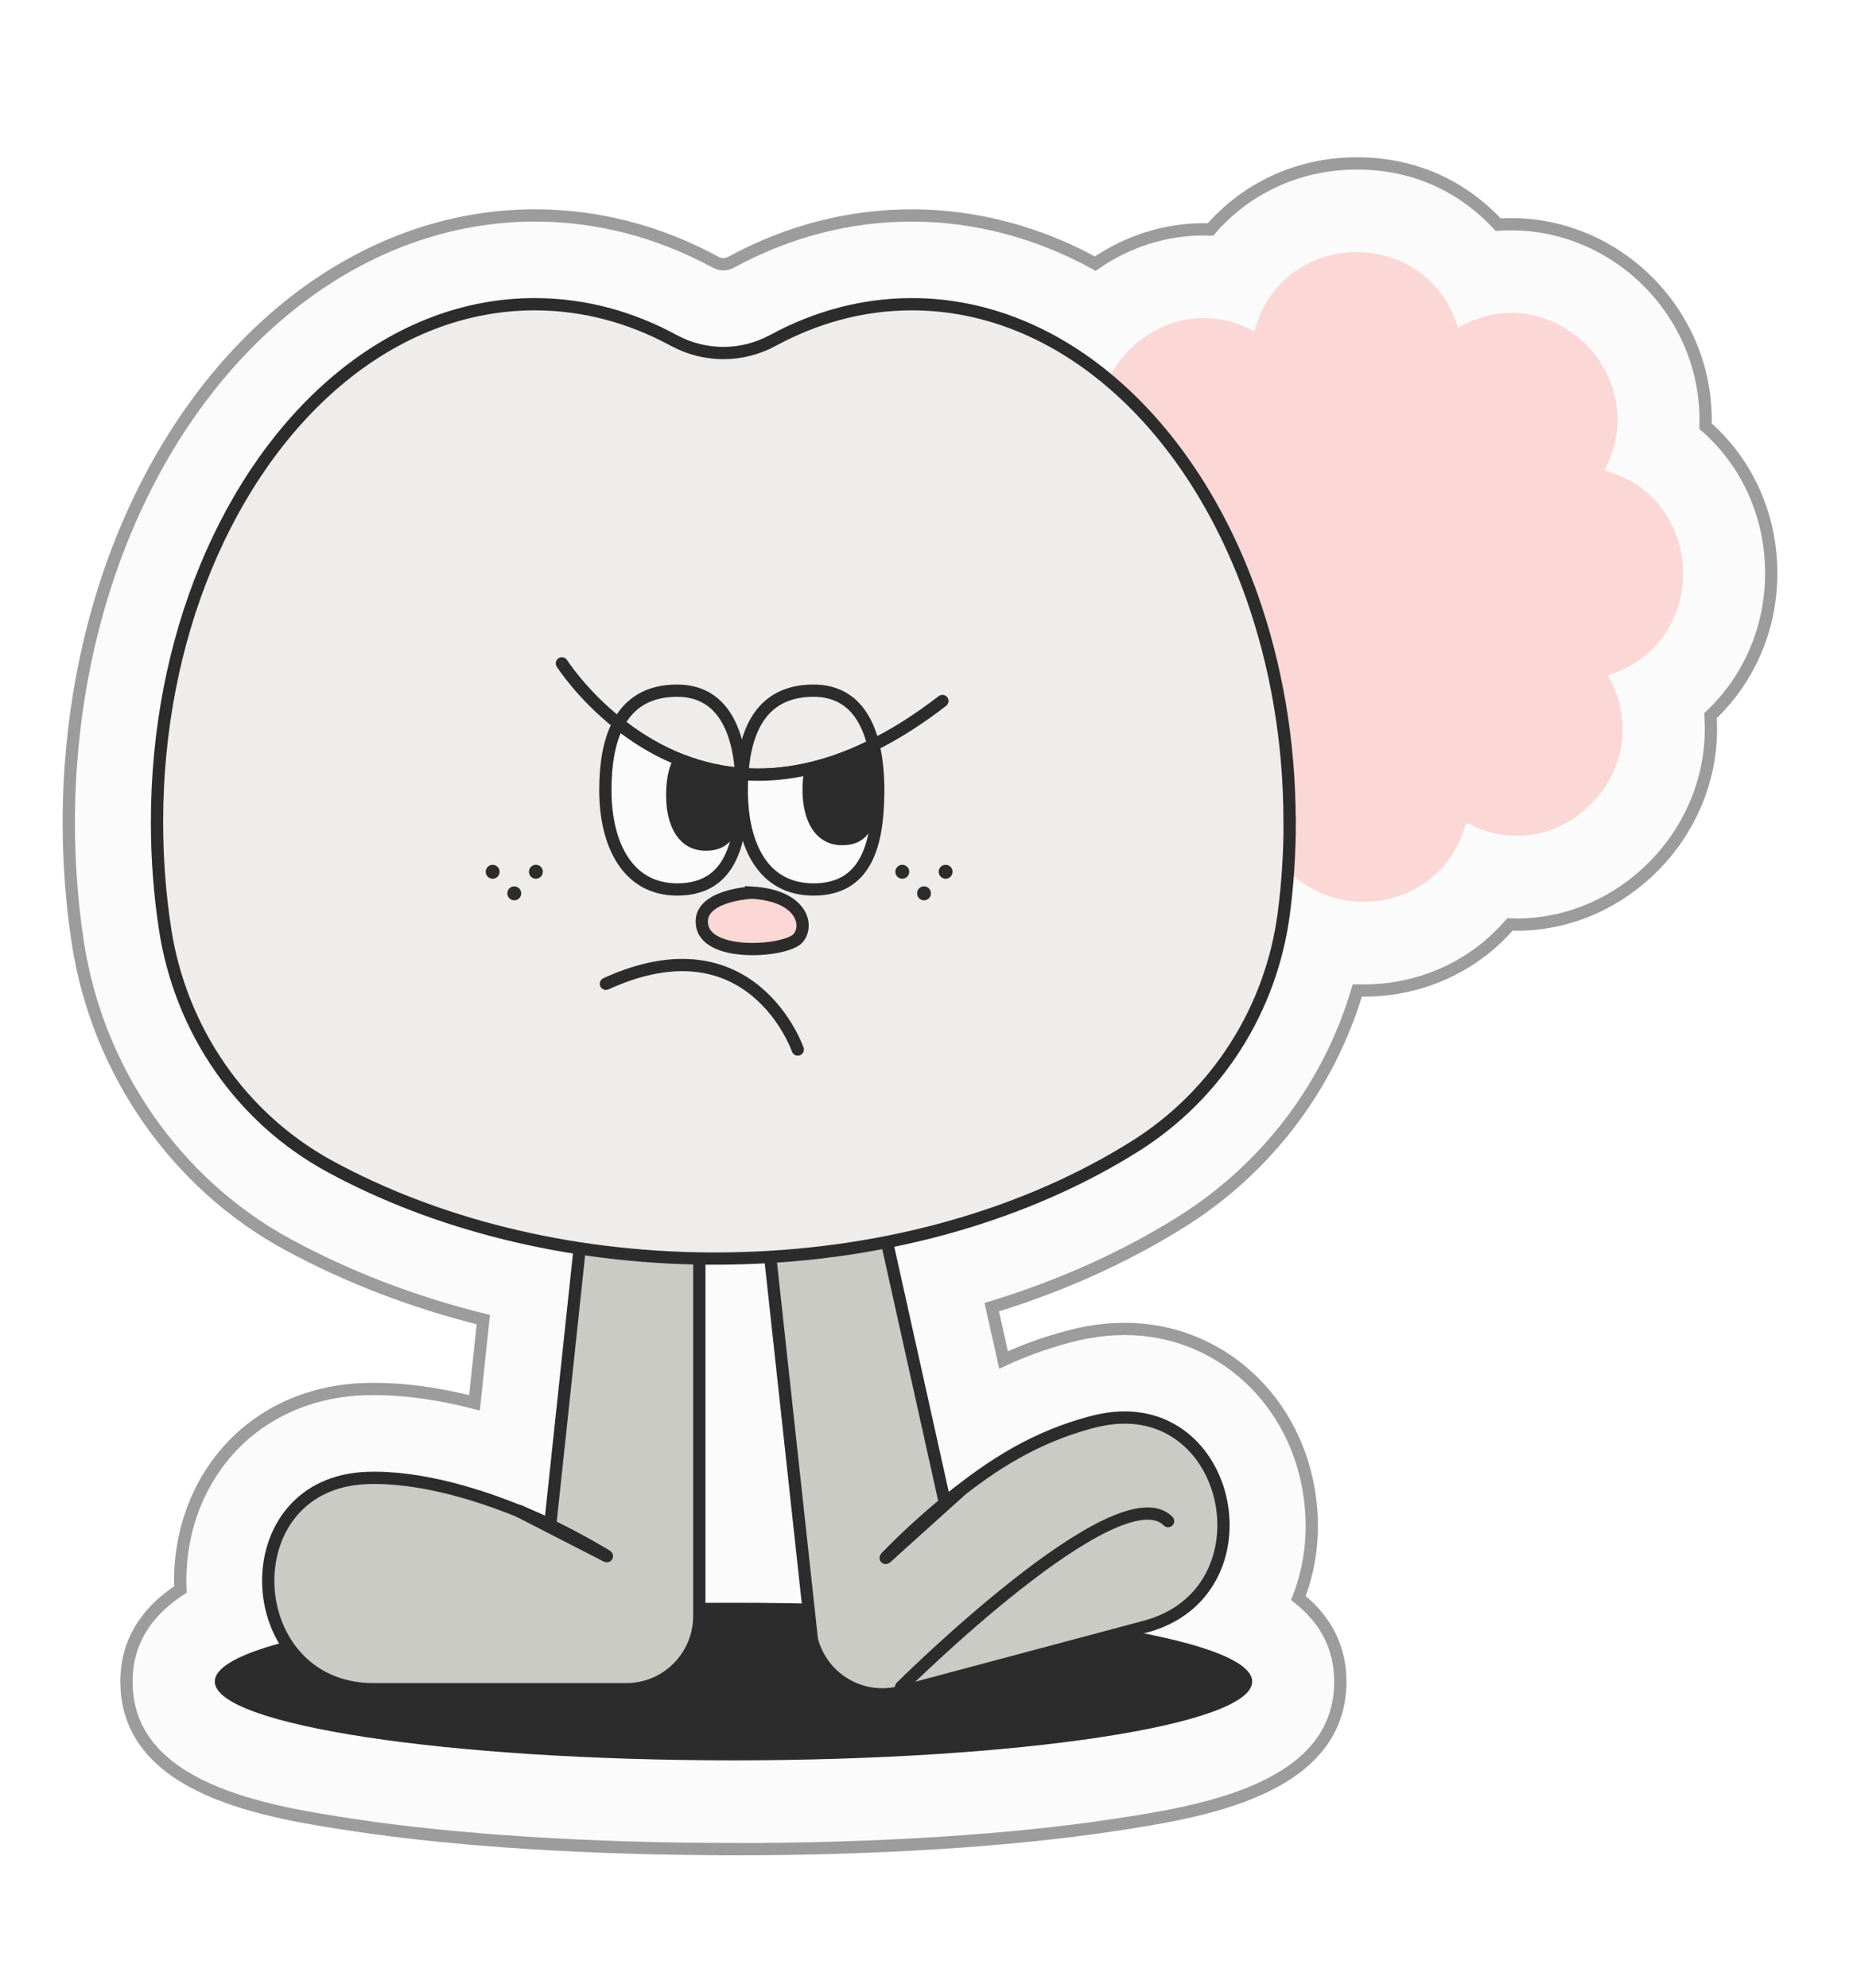<svg width="151" height="162" viewBox="0 0 151 162" fill="none" xmlns="http://www.w3.org/2000/svg">
<g filter="url(#filter0_g_40000159_4871)">
<g filter="url(#filter1_d_40000159_4871)">
<path d="M60.772 149.675C49.136 149.675 38.137 148.979 29.807 147.713C22.888 146.664 11.306 144.901 11.306 136.022C11.306 132.424 13.319 130.073 15.7 128.518C15.583 125.733 16.14 122.939 17.38 120.462C19.788 115.661 24.371 112.659 29.933 112.234C30.392 112.198 30.913 112.18 31.497 112.18C34.031 112.18 36.762 112.56 39.665 113.31L40.384 106.529C34.696 105.118 29.376 103.075 24.497 100.435C15.358 95.489 8.943 86.276 7.343 75.815C6.849 72.614 6.606 69.314 6.606 65.996C6.606 57.777 8.17 49.657 11.117 42.496C17.722 26.493 30.535 16.556 44.58 16.556C49.702 16.556 54.662 17.84 59.326 20.372C59.523 20.48 59.73 20.535 59.946 20.535C60.161 20.535 60.377 20.48 60.584 20.363C65.256 17.831 70.207 16.556 75.32 16.556C80.433 16.556 85.573 17.904 90.255 20.48C92.834 18.699 95.907 17.686 99.097 17.686C99.285 17.686 99.465 17.686 99.645 17.695C102.556 14.332 106.815 12.316 111.56 12.316C116.304 12.316 120.177 14.187 123.089 17.307C123.448 17.28 123.817 17.271 124.176 17.271C129.684 17.271 134.887 20.281 137.771 25.137C139.344 27.786 140.081 30.761 139.982 33.726C143.334 36.656 145.337 40.941 145.337 45.724C145.337 50.254 143.486 54.395 140.386 57.316C140.413 57.686 140.422 58.048 140.422 58.419C140.422 67.053 133.18 74.341 124.607 74.341C124.419 74.341 124.23 74.341 124.041 74.332C121.13 77.695 116.871 79.712 112.135 79.712C111.955 79.712 111.785 79.712 111.605 79.712C109.296 87.487 104.255 94.178 97.282 98.554C92.672 101.448 87.415 103.807 81.817 105.516L82.778 109.82C84.495 109.024 86.238 108.4 88.053 107.921C88.52 107.804 89.06 107.668 89.662 107.56C90.668 107.379 91.674 107.288 92.663 107.288C100.373 107.288 106.717 113.093 107.75 121.095C108.127 123.988 107.768 126.755 106.806 129.214C108.828 130.814 110.221 133.003 110.221 136.031C110.221 144.91 98.647 146.673 91.728 147.722C83.399 148.988 72.4 149.684 60.763 149.684L60.772 149.675Z" fill="#FBFBFB" stroke="#9C9C9C" stroke-miterlimit="10"/>
<path d="M120.474 66.023C118.254 74.486 106.384 74.684 103.886 66.303C96.365 70.706 87.838 62.406 91.962 54.694C83.551 52.46 83.354 40.516 91.683 38.003C87.307 30.435 95.556 21.855 103.221 26.005C105.441 17.542 117.311 17.343 119.809 25.724C127.33 21.321 135.857 29.621 131.733 37.334C140.144 39.567 140.341 51.511 132.011 54.025C136.388 61.592 128.139 70.173 120.474 66.023Z" fill="#FBD7D5"/>
<path d="M60.772 142.442C84.117 142.442 103.041 139.568 103.041 136.022C103.041 132.477 84.117 129.603 60.772 129.603C37.428 129.603 18.503 132.477 18.503 136.022C18.503 139.568 37.428 142.442 60.772 142.442Z" fill="#2C2C2C"/>
<path d="M57.987 70.372V130.67C57.987 133.97 55.327 136.646 52.047 136.646H31.443C20.651 136.646 19.707 120.281 30.472 119.458C30.805 119.431 31.146 119.422 31.497 119.422C36.016 119.422 41.228 121.095 45.838 123.247L51.472 70.381H57.987V70.372Z" fill="#CBCBC5" stroke="#2C2C2C" stroke-miterlimit="10"/>
<path d="M50.456 125.805C49.486 125.245 47.338 123.907 43.223 122.098L50.456 125.805Z" fill="#CBCBC5"/>
<path d="M50.456 125.805C49.486 125.245 47.338 123.907 43.223 122.098" stroke="#2C2C2C" stroke-miterlimit="10" stroke-linecap="round"/>
<path d="M60.772 73.925L67.161 132.623C68.005 135.814 71.249 137.713 74.421 136.863L94.334 131.547C104.766 128.762 101.504 112.704 90.892 114.675C90.559 114.738 90.227 114.811 89.895 114.901C85.528 116.068 81.915 118.21 78.006 121.483L67.062 72.243L60.763 73.925H60.772Z" fill="#CBCBC5" stroke="#2C2C2C" stroke-miterlimit="10"/>
<path d="M73.173 125.95C73.963 125.154 75.707 123.31 79.22 120.498L73.173 125.95Z" fill="#CBCBC5"/>
<path d="M73.173 125.95C73.963 125.154 75.707 123.31 79.22 120.498" stroke="#2C2C2C" stroke-miterlimit="10" stroke-linecap="round"/>
<path d="M50.457 125.805L43.341 122.153C47.384 123.934 49.496 125.254 50.457 125.805Z" fill="#FBFBFB" stroke="#2C2C2C" stroke-miterlimit="10"/>
<path d="M50.457 125.805L43.341 122.153C47.384 123.934 49.496 125.254 50.457 125.805Z" fill="#FBFBFB" stroke="#2C2C2C" stroke-miterlimit="10" stroke-linecap="round"/>
<path d="M79.13 120.579L73.173 125.95C73.865 125.254 75.293 123.753 78.016 121.484C78.357 121.203 78.735 120.896 79.13 120.579Z" fill="#FBFBFB" stroke="#2C2C2C" stroke-miterlimit="10"/>
<path d="M79.13 120.579L73.173 125.95C73.865 125.254 75.293 123.753 78.016 121.484C78.357 121.203 78.735 120.896 79.13 120.579Z" fill="#FBFBFB" stroke="#2C2C2C" stroke-miterlimit="10" stroke-linecap="round"/>
<path d="M74.431 136.465C74.431 136.465 92.142 118.861 96.186 122.948" stroke="#2C2C2C" stroke-miterlimit="10" stroke-linecap="round"/>
<path d="M106.097 65.987C106.097 68.518 105.935 70.996 105.62 73.401C104.605 81.249 100.166 88.22 93.49 92.406C84.872 97.822 73.595 101.221 61.177 101.529C60.548 101.547 59.919 101.556 59.281 101.556H58.733C47.123 101.466 36.43 98.69 27.912 94.061C20.633 90.109 15.709 82.921 14.451 74.703C14.02 71.891 13.795 68.97 13.795 65.987C13.795 58.455 15.233 51.384 17.758 45.263C23.041 32.442 33.069 23.79 44.571 23.79C48.57 23.79 52.389 24.829 55.902 26.737C58.445 28.111 61.455 28.111 63.989 26.737C67.494 24.838 71.313 23.79 75.302 23.79C87.496 23.79 98.037 33.509 103.015 47.596C104.982 53.157 106.088 59.395 106.088 65.987H106.097Z" fill="#EEEDEB" stroke="#2C2C2C" stroke-miterlimit="10"/>
<path d="M61.444 63.38V63.669C61.444 63.849 61.435 64.029 61.435 64.21V64.291C61.417 64.534 61.408 64.778 61.39 65.013C61.39 65.094 61.381 65.166 61.372 65.238C61.094 68.819 59.845 71.479 56.179 71.479C52.172 71.479 50.33 67.854 50.33 63.38C50.33 61.296 50.626 59.393 51.399 57.959C52.666 58.969 54.184 59.953 55.946 60.71C57.536 61.387 59.315 61.892 61.283 62.054C61.319 62.054 61.364 62.063 61.399 62.063C61.426 62.487 61.444 62.929 61.444 63.38Z" fill="#FBFBFB" stroke="#2C2C2C" stroke-miterlimit="10"/>
<path d="M72.172 59.7C72.02 59.79 71.885 59.862 71.741 59.925H71.732C69.908 60.8 68.183 61.378 66.539 61.72C64.751 62.099 63.062 62.198 61.489 62.072C61.75 58.221 63.259 55.28 67.294 55.28C70.043 55.28 71.534 57.075 72.172 59.7Z" stroke="#2C2C2C" stroke-miterlimit="10"/>
<path d="M72.568 63.38C72.568 63.533 72.568 63.687 72.559 63.84C72.496 68.097 71.427 71.479 67.294 71.479C63.161 71.479 61.445 67.854 61.445 63.38C61.445 62.938 61.463 62.496 61.489 62.072C63.062 62.198 64.751 62.099 66.539 61.72C68.183 61.378 69.909 60.8 71.732 59.925H71.741C71.885 59.862 72.02 59.79 72.173 59.7C72.415 60.665 72.532 61.747 72.559 62.893C72.568 63.055 72.568 63.218 72.568 63.38Z" fill="#FBFBFB" stroke="#2C2C2C" stroke-miterlimit="10"/>
<path d="M61.399 62.063C61.399 62.063 61.318 62.054 61.282 62.054C59.315 61.892 57.536 61.387 55.945 60.71C54.184 59.953 52.666 58.969 51.399 57.959C52.279 56.318 53.78 55.28 56.179 55.28C59.692 55.28 61.148 58.212 61.399 62.063Z" stroke="#2C2C2C" stroke-miterlimit="10" stroke-linecap="round"/>
<path d="M61.444 63.669V63.831C61.444 63.957 61.444 64.083 61.435 64.21V64.291C61.417 64.534 61.409 64.778 61.391 65.012C61.391 65.094 61.382 65.166 61.373 65.238C61.157 67.033 60.429 68.323 58.524 68.323C56.305 68.323 55.281 66.311 55.281 63.831C55.281 62.613 55.461 61.513 55.946 60.71C57.536 61.387 59.315 61.892 61.283 62.054C61.391 62.55 61.435 63.091 61.444 63.669Z" fill="#2C2C2C"/>
<path d="M72.568 63.38C72.568 63.533 72.568 63.687 72.559 63.84C72.487 66.104 71.858 67.872 69.639 67.872C67.419 67.872 66.395 65.86 66.395 63.38C66.395 62.794 66.44 62.234 66.539 61.72C68.183 61.378 69.908 60.8 71.732 59.925H71.741C72.262 60.647 72.505 61.702 72.559 62.893C72.568 63.055 72.568 63.218 72.568 63.38Z" fill="#2C2C2C"/>
<path d="M62.199 71.741C62.199 71.741 57.662 71.975 58.237 74.51C58.812 77.044 65.146 76.521 66.045 75.439C66.943 74.357 66.314 71.948 62.199 71.732V71.741Z" fill="#FBD7D5" stroke="#2C2C2C" stroke-miterlimit="10"/>
<path d="M66.009 84.522C66.009 84.522 62.28 73.734 50.375 79.164" stroke="#2C2C2C" stroke-miterlimit="10" stroke-linecap="round"/>
<path d="M61.399 62.063C61.399 62.063 61.462 62.082 61.489 62.073" stroke="#2C2C2C" stroke-miterlimit="10" stroke-linecap="round"/>
<path d="M77.797 56.119C75.838 57.635 73.961 58.816 72.173 59.7" stroke="#2C2C2C" stroke-miterlimit="10" stroke-linecap="round"/>
<path d="M51.399 57.959C48.389 55.578 46.79 53.053 46.79 53.053" stroke="#2C2C2C" stroke-miterlimit="10" stroke-linecap="round"/>
<path d="M41.147 70.605C41.46 70.605 41.713 70.35 41.713 70.036C41.713 69.722 41.46 69.468 41.147 69.468C40.835 69.468 40.581 69.722 40.581 70.036C40.581 70.35 40.835 70.605 41.147 70.605Z" fill="#2C2C2C"/>
<path d="M44.669 70.605C44.982 70.605 45.235 70.35 45.235 70.036C45.235 69.722 44.982 69.468 44.669 69.468C44.357 69.468 44.103 69.722 44.103 70.036C44.103 70.35 44.357 70.605 44.669 70.605Z" fill="#2C2C2C"/>
<path d="M42.908 72.363C43.221 72.363 43.474 72.109 43.474 71.795C43.474 71.481 43.221 71.227 42.908 71.227C42.596 71.227 42.342 71.481 42.342 71.795C42.342 72.109 42.596 72.363 42.908 72.363Z" fill="#2C2C2C"/>
<path d="M74.527 70.605C74.839 70.605 75.093 70.35 75.093 70.036C75.093 69.722 74.839 69.468 74.527 69.468C74.214 69.468 73.961 69.722 73.961 70.036C73.961 70.35 74.214 70.605 74.527 70.605Z" fill="#2C2C2C"/>
<path d="M78.058 70.605C78.371 70.605 78.624 70.35 78.624 70.036C78.624 69.722 78.371 69.468 78.058 69.468C77.746 69.468 77.492 69.722 77.492 70.036C77.492 70.35 77.746 70.605 78.058 70.605Z" fill="#2C2C2C"/>
<path d="M76.297 72.363C76.61 72.363 76.863 72.109 76.863 71.795C76.863 71.481 76.61 71.227 76.297 71.227C75.985 71.227 75.731 71.481 75.731 71.795C75.731 72.109 75.985 72.363 76.297 72.363Z" fill="#2C2C2C"/>
</g>
</g>
<defs>
<filter id="filter0_g_40000159_4871" x="-0.4" y="-0.4" width="151.8" height="162.8" filterUnits="userSpaceOnUse" color-interpolation-filters="sRGB">
<feFlood flood-opacity="0" result="BackgroundImageFix"/>
<feBlend mode="normal" in="SourceGraphic" in2="BackgroundImageFix" result="shape"/>
<feTurbulence type="fractalNoise" baseFrequency="0.667 0.667" numOctaves="3" seed="7043" />
<feDisplacementMap in="shape" scale="0.8" xChannelSelector="R" yChannelSelector="G" result="displacedImage" width="100%" height="100%" />
<feMerge result="effect1_texture_40000159_4871">
<feMergeNode in="displacedImage"/>
</feMerge>
</filter>
<filter id="filter1_d_40000159_4871" x="3.106" y="10.816" width="143.731" height="142.368" filterUnits="userSpaceOnUse" color-interpolation-filters="sRGB">
<feFlood flood-opacity="0" result="BackgroundImageFix"/>
<feColorMatrix in="SourceAlpha" type="matrix" values="0 0 0 0 0 0 0 0 0 0 0 0 0 0 0 0 0 0 127 0" result="hardAlpha"/>
<feOffset dx="-1" dy="1"/>
<feGaussianBlur stdDeviation="1"/>
<feComposite in2="hardAlpha" operator="out"/>
<feColorMatrix type="matrix" values="0 0 0 0 0 0 0 0 0 0 0 0 0 0 0 0 0 0 0.25 0"/>
<feBlend mode="normal" in2="BackgroundImageFix" result="effect1_dropShadow_40000159_4871"/>
<feBlend mode="normal" in="SourceGraphic" in2="effect1_dropShadow_40000159_4871" result="shape"/>
</filter>
</defs>
</svg>
